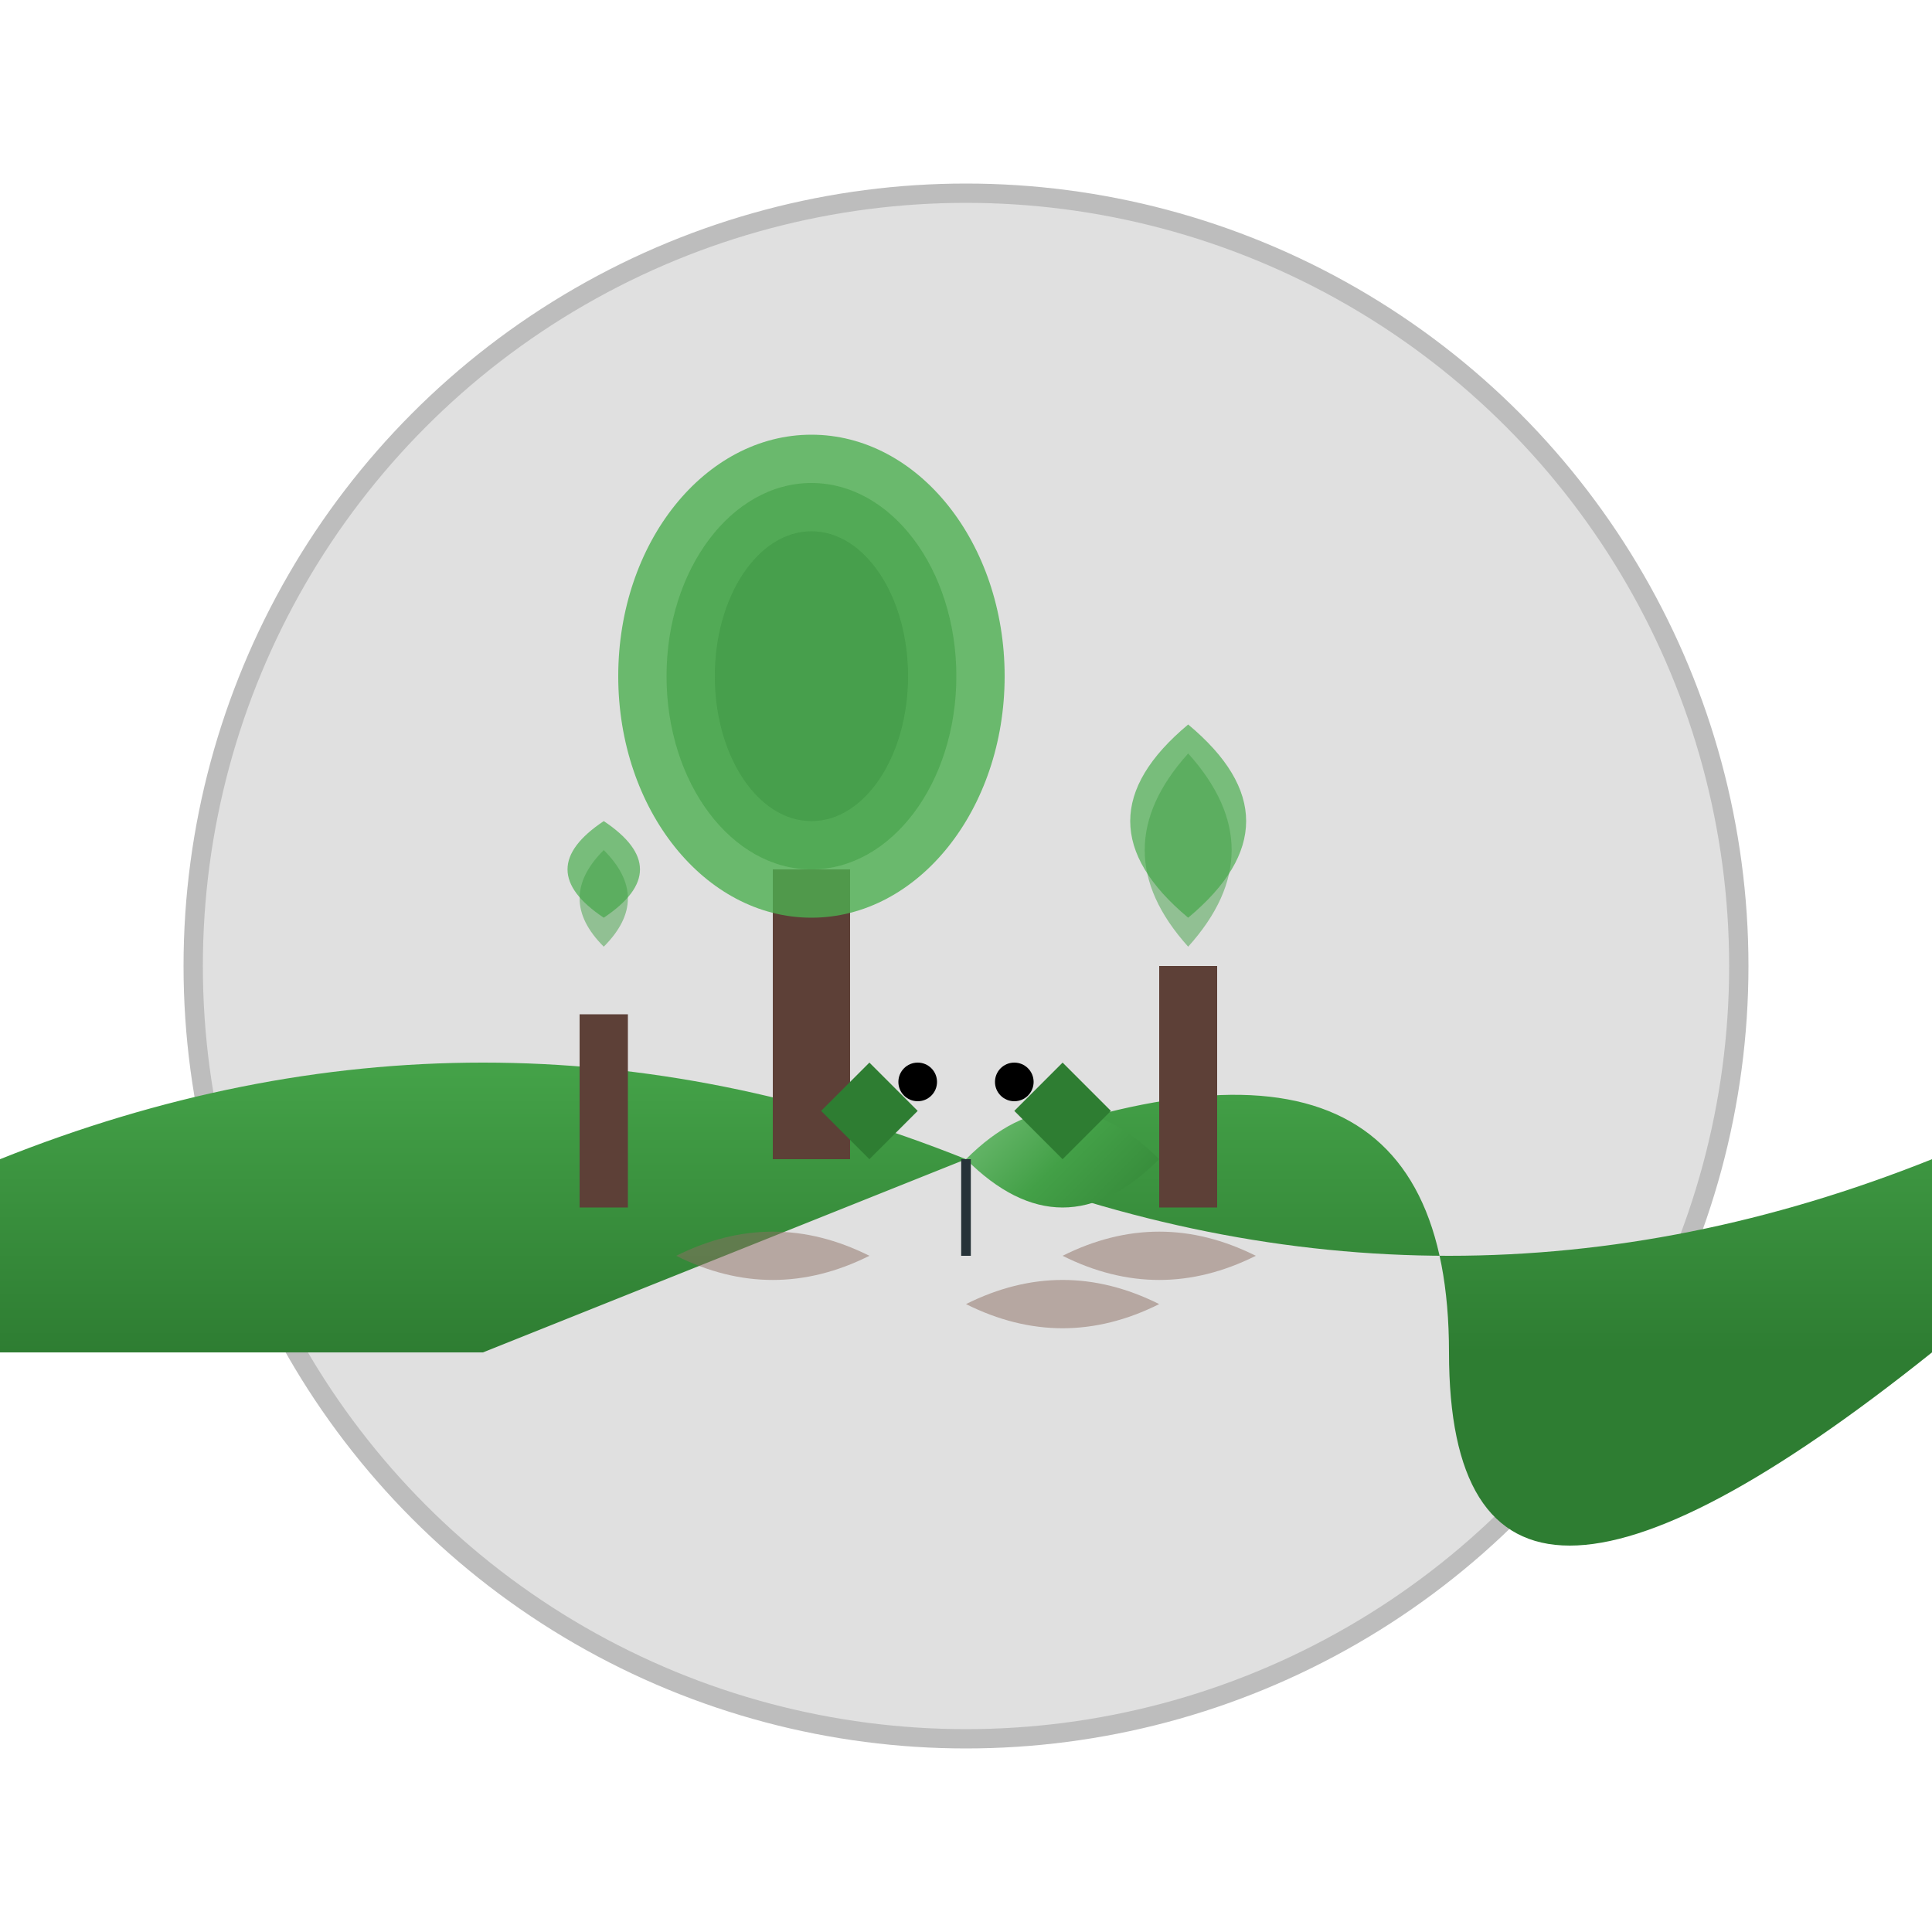 <svg width="200" height="200" viewBox="0 0 200 200" xmlns="http://www.w3.org/2000/svg">
    <!-- 滤镜定义 -->
    <defs>
        <linearGradient id="groundGradient" x1="0%" y1="100%" x2="0%" y2="0%">
            <stop offset="0%" stop-color="#2E7D32"/>
            <stop offset="100%" stop-color="#4CAF50"/>
        </linearGradient>
        <linearGradient id="creatureGradient" x1="0%" y1="0%" x2="100%" y2="100%">
            <stop offset="0%" stop-color="#81C784"/>
            <stop offset="50%" stop-color="#43A047"/>
            <stop offset="100%" stop-color="#2E7D32"/>
        </linearGradient>
        <filter id="shadow" x="-10%" y="-10%" width="120%" height="120%">
            <feDropShadow dx="2" dy="2" stdDeviation="2" flood-color="#000000" flood-opacity="0.3"/>
        </filter>
    </defs>

    <!-- 星球基底 -->
    <circle cx="100" cy="100" r="80" fill="#E0E0E0" stroke="#BDBDBD" stroke-width="2"/>

    <!-- 生态基底 -->
    <path d="M0,120 Q50,100 100,120 T200,120 T200,140 T150,140 T100,120 T50,140 T0,140 T0,120" fill="url(#groundGradient)"/>

    <!-- 巨型植物 -->
    <g filter="url(#shadow)">
        <!-- 主植物 -->
        <rect x="80" y="90" width="8" height="30" fill="#5D4037"/>
        <ellipse cx="84" cy="70" rx="20" ry="25" fill="#4CAF50" opacity="0.8"/>
        <ellipse cx="84" cy="70" rx="15" ry="20" fill="#43A047" opacity="0.6"/>
        <ellipse cx="84" cy="70" rx="10" ry="15" fill="#388E3C" opacity="0.4"/>

        <!-- 副植物1 -->
        <rect x="120" y="100" width="6" height="25" fill="#5D4037"/>
        <path d="M123,75 Q135,85 123,95 Q111,85 123,75" fill="#4CAF50" opacity="0.7"/>
        <path d="M123,78 Q132,88 123,98 Q114,88 123,78" fill="#43A047" opacity="0.5"/>

        <!-- 副植物2 -->
        <rect x="60" y="105" width="5" height="20" fill="#5D4037"/>
        <path d="M62.5,85 Q55,90 62.5,95 Q70,90 62.5,85" fill="#4CAF50" opacity="0.7"/>
        <path d="M62.5,88 Q57.5,93 62.5,98 Q67.5,93 62.5,88" fill="#43A047" opacity="0.5"/>
    </g>

    <!-- 外星生物 -->
    <g filter="url(#shadow)">
        <path d="M100,120 Q110,110 120,120 Q110,130 100,120" fill="url(#creatureGradient)"/>
        <path d="M105,115 L110,110 L115,115 L110,120 Z" fill="#2E7D32"/>
        <path d="M95,115 L90,110 L85,115 L90,120 Z" fill="#2E7D32"/>
        <path d="M100,120 L100,130" stroke="#263238" stroke-width="1"/>
        <circle cx="105" cy="112" r="2" fill="#000000"/>
        <circle cx="95" cy="112" r="2" fill="#000000"/>
    </g>

    <!-- 生物活动痕迹 -->
    <path d="M70,130 Q80,135 90,130 Q80,125 70,130" fill="#8D6E63" opacity="0.5"/>
    <path d="M130,130 Q120,135 110,130 Q120,125 130,130" fill="#8D6E63" opacity="0.5"/>
    <path d="M100,135 Q110,140 120,135 Q110,130 100,135" fill="#8D6E63" opacity="0.5"/>
</svg>